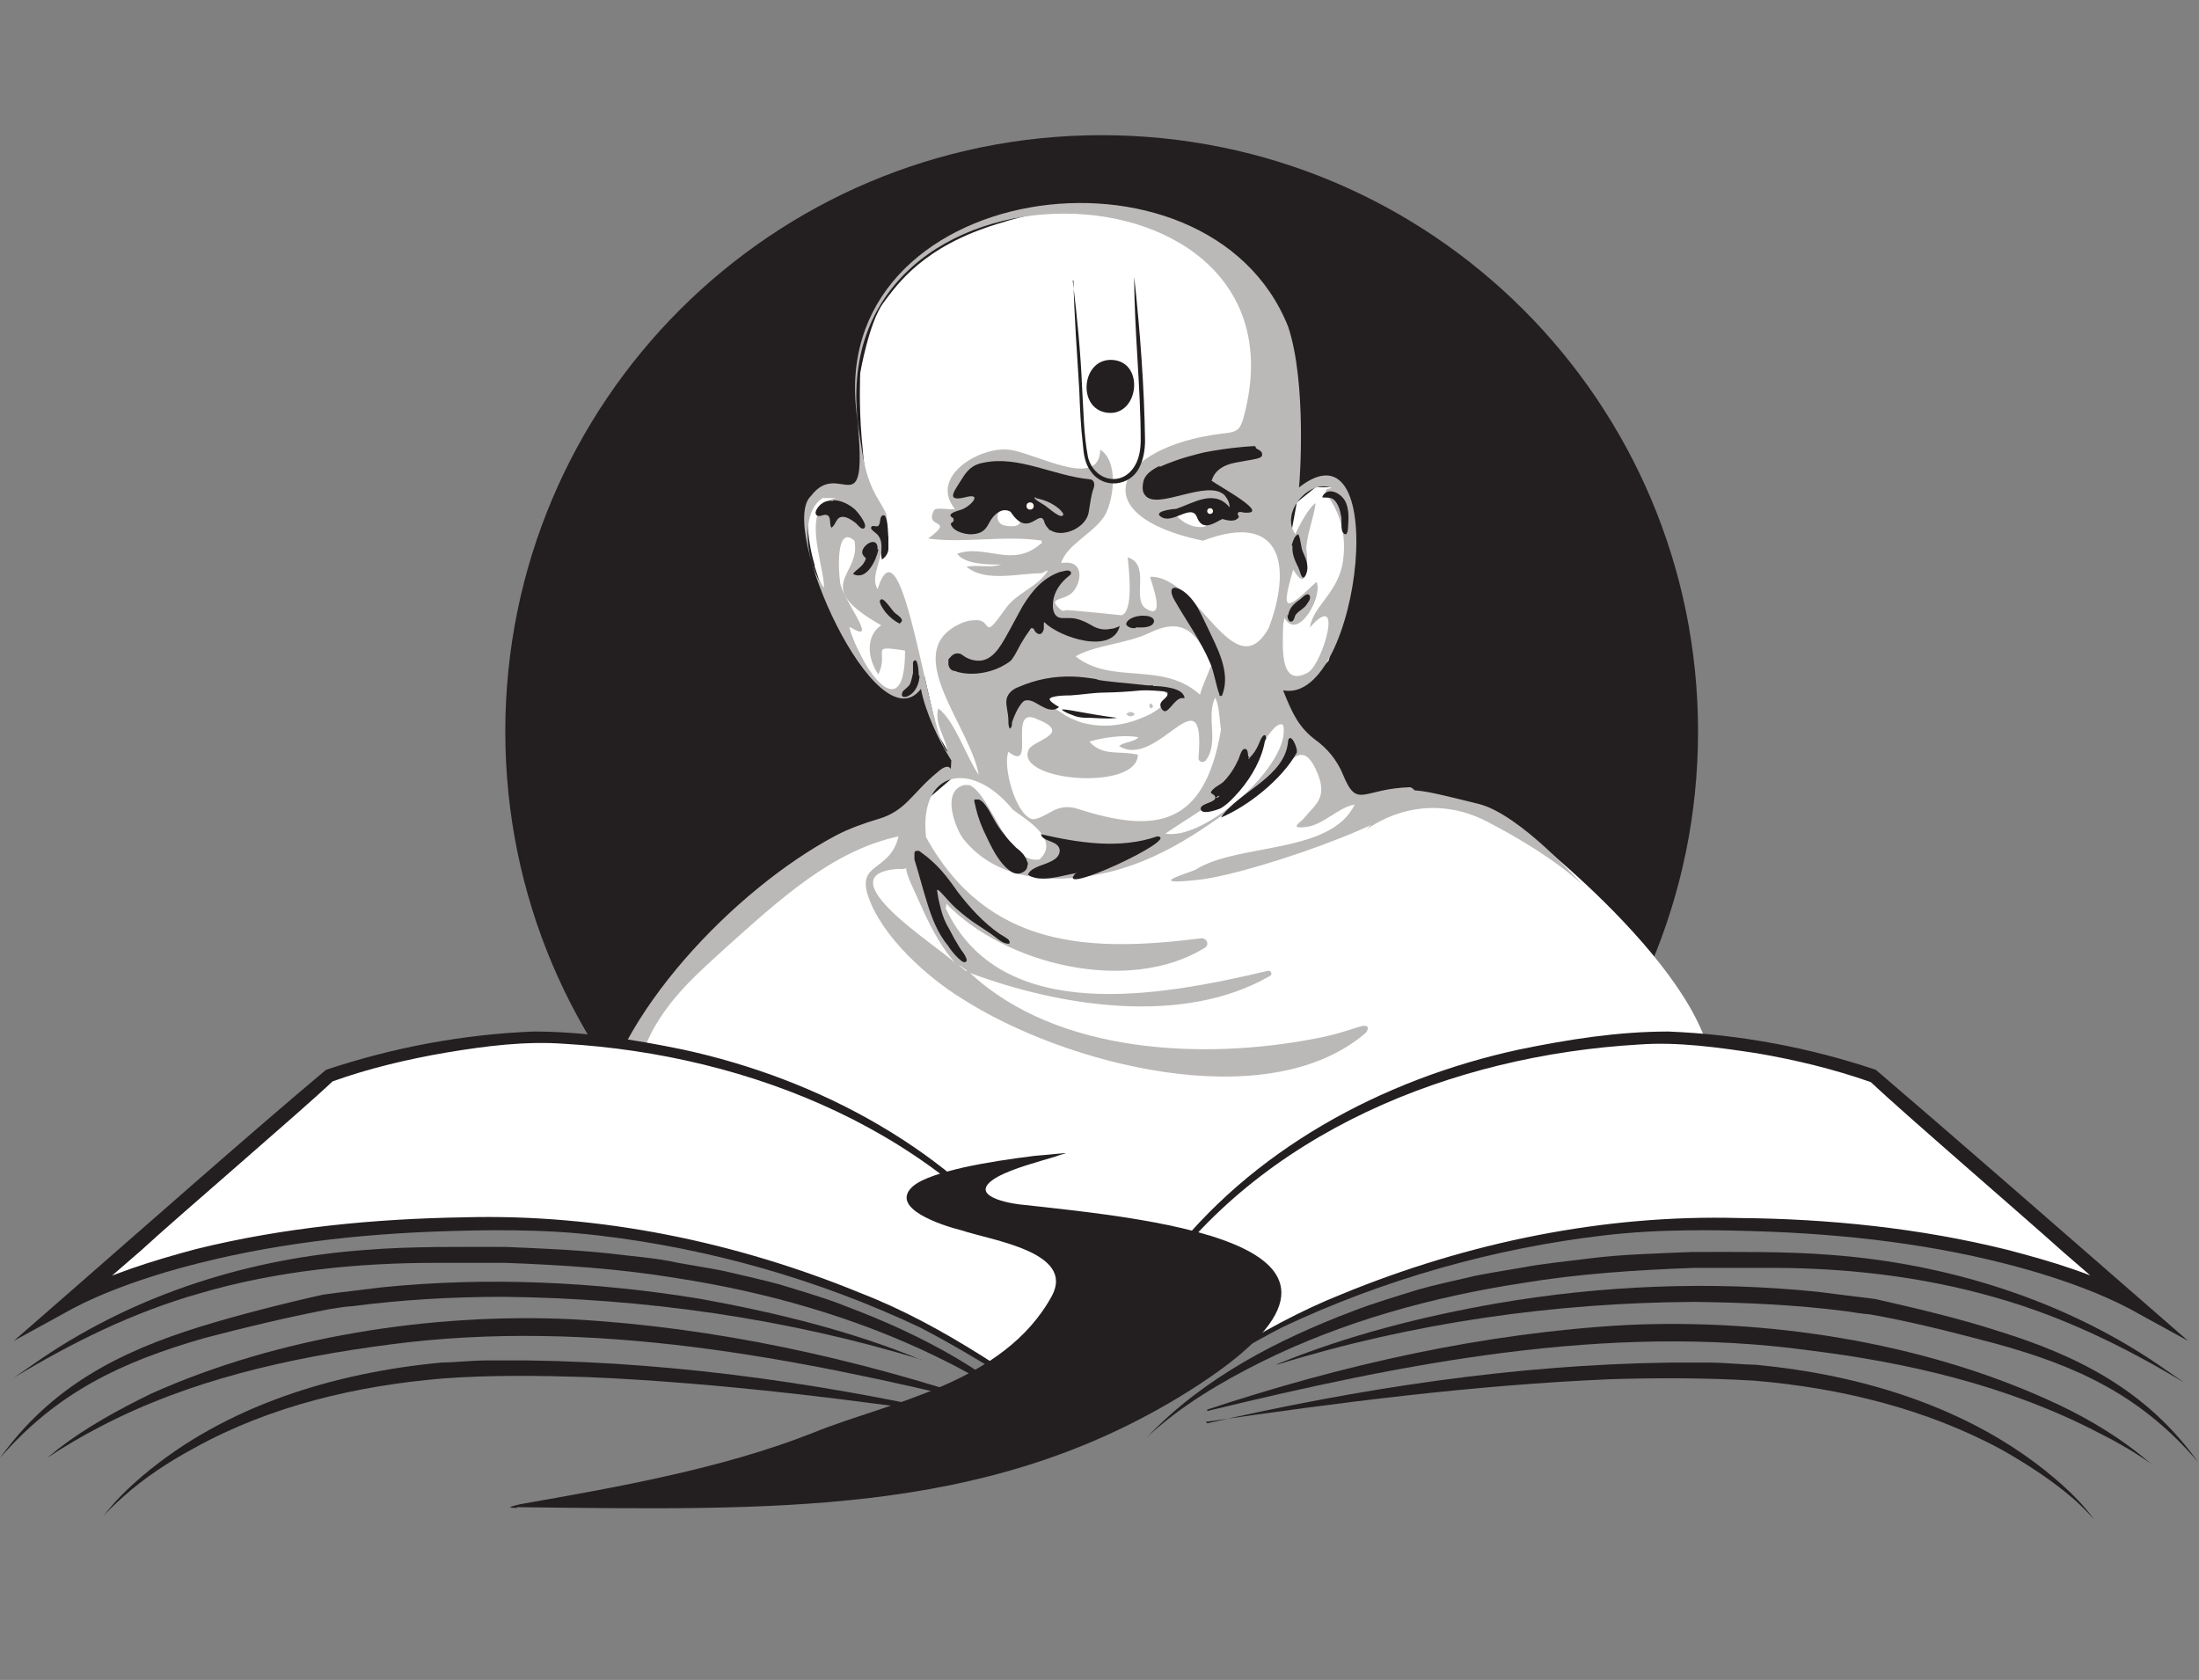 <?xml version="1.0" encoding="UTF-8"?>
<svg id="Layer_1" xmlns="http://www.w3.org/2000/svg" xmlns:xlink="http://www.w3.org/1999/xlink" version="1.1" viewBox="0 0 304.2 232.4">
  <rect x="0" y="0" width="304.2" height="232.4" fill="#808080" stroke="none"/>
  <!-- Generator: Adobe Illustrator 29.2.1, SVG Export Plug-In . SVG Version: 2.1.0 Build 116)  -->
  <defs>
    <style>
      .st0 {
        fill: #231f20;
      }

      .st1, .st2 {
        fill: #fff;
      }

      .st1, .st3 {
        display: none;
      }

      .st4 {
        fill: #c3c1be;
      }

      .st5 {
        fill: #fcf6ef;
      }

      .st6 {
        fill: #bbb9b7;
      }
    </style>
  </defs>
  <g id="Layer_2" class="st3">
    <path class="st1" d="M328.9-131v454H-34.3V-131h363.2,0ZM69.2,33.4c.3-.4-.7-5.5-.8-6.5-.2-1.8.7-4-1.1-5.2-.5.4-.9.8-1,1.5s-.4,4.9-.3,5.8c0,1.5,1.7,4.3,3.3,4.5h0ZM47.8,39.5c-.3-.2-.4-1.1-.7-1.1-.9.5-6.3,3.7-5.7,4.6l6.6,2.9.2-1.2c1.5-.3,1.7.3,2.4,1.2l11,1.3c-5.7.2-11.4.8-16.9-.9s-3.7-1.5-3.9-1.6c-.8-.5-1-2.4-2.4-1.4v2.3c3.6,1.3,7.3,2.7,10.3,5.1.3-.3-.3-2.6.8-2.1s.3,1,.4,1.1c2,2.5,9.1,6.2,12.3,7.6.9.4,2.4.5,3.4.9l-.8.6c1.7,2.1,2,6.3,1.3,8.9l.8.2-.2.8-1.1-.2,2.1,17.9c.9-.2.6-.7.7-1.2.7-5.2-.8-11-.9-16.2s.6-1.3.6-2c0-1.6-1.5-6.2.5-6.2v7.4l1.3.2-.9.7,1.3,19-1.7.5-.8-1.7-.4,1.5c1.2.3.9,3.4.8,4.6s-.3,1.3-.8.6v-2.9l-.6,2.1-1.5-4,.8-.6h-2.9c-.2-2.3,3.8.9,3.4-1.3-1.8,0-3.4-.5-5.3-.4s-1.2-.3-1,.8l1.7-.4c1.5,3.1,4.2,5.6,4.9,9.1s.3,3.1-.6,3.3l.3.6c-1-.2-4,1.2-3.8,2.3.4,1.7,2.1-.6,2.6-.8s2.8-1.2,2.9-1.1v2.5c.4.3,2.1-.7,1.7.8-2-.4-4.3.5-6.3,1.1-2.9.9-6.7,2.9-9.2,3.5s-1.1,0-1.8-.3l.4,2.9c-1.1.2-2.1-.2-2.5-1.3l1.7.8c.4-.3,0-3.7.2-4.6.5-1.8,2.5-2.3,1.5-4.2l1.3-.4c-5.5-.7-3.9,3.3-3.9,6.6s.6,1.5-.5,1.4c-.5-.9-.7-2-.2-2.9l-1.3-.2c1.5-.3-.2-2.5,1.3-4-3.8-.9-7.5-.8-11.2-.2s-1.2-.9-1.6.6l-1.2-.5-.4.9h-.4c-.8-2-1.4.5-.2,1.7-1.2,0-1.3-1-1.3-1.8-.5-1.2-1,.6-1.3.7-.6.4-1.4.4-1.9,1.1l-.4-.8c-.8.4-.2,1.5-.4,1.7-.9,1.2-3.2.3-1.8-2.3s2.4-2.1,1-1.9-2.9.6-4.4.6l1.3.6c-1.8,2.1-5.1-.4-7.6.8.5,1.1,2.5-.3,3.4,0l-.8.6,1.9,3.2,1.1-.3.2-1,2.7,1.3-1.9,2.9h-.6l1.1-1.3-.6-.8-1.5,2.1-.4-.8c-.9.9-2.2,0-2.9,0-1.1.2-.7,1.9-1.9,1.6l.2-1.7-3.2,1.7.8-1.5c-1.5-.4-1,2-3.4,1.3,1.1,1.6,3.5,1.1,5.2,1s.9-.6,1.3-.6c3.3,0,7,.5,10.3.2-.9,2.4.6,3.7,0,5.9.7.7,8.9-3.8,10.1-4.6-.6,2-2,3.6-1.7,5.9.9-.2.5-1.7,1.5-2s3.3.3,4.5,0,.4-.6,2.1-1,2.9-1.2,3.8-1.1.5,1.2,1.1,1.5,1.7-.9,1.8.5l1.2-.3c.3,1.4-1.3.7-2.1,1.5s-.3,1.2-.7,1.5c-1.7,1.3-6.1,2.8-8.2,3.8s-.9.7-1.4,1.2l-.6-.8-1.1,1.7.2-2.1h-1.2l-.3,2.1c.7.2,1.9,1.2,2.5,1.2s9.7-4.8,11.6-5.6,5-2.1,7.6-2.3l-.4-.8c1.7.8,2.6-.8,4.2,0l-2.9-4.4c-1-.7.6,1.7-.6,1.1s-1.6-1.8-1.4-2.6.8-2,1.2-2c.9,3.1,3.1,5.7,5.2,8,2.1,2.3,2.7,1.4,2.1,3l2.6,1.2,1,10.1c.6,0,.8-1.9.8-2.4,0-2.9-2.1-8.8.9-9.8l.8,12.2.4-1.7c1.4.6,0,2.1,0,2.7v2.7l1.3-.8-.8,4.6.8-.8-.4,4.2.8-.8c-.7,1.8,1,6.6.4,7.7-1.1,2-.3,1.9-.4,4.3s-.7,1.4-.7,1.7,1.1,2.1,1.1,2.7l-1.7-.7c.7-2.1-.4-3.3-.6-4.7s.9-2.5-.6-2.2v2.9c-2.2-.5-3.4,1.4-5.5.4.4,1.7-1,1.1-2.1,1.9-4,2.8-3.2,7.1,1.7,7.8-.2,1.8-4-.7-4.5-1.4-.8-1,0-5.2-3.1-3.7l.8.6c-2.5,1-3.1,3.3.4,2.3l-.8,1.7,1.7-.8.8,2.5c-1.7,0-2.6,2.6-4.4,3.4-.7-.6.6-1,.5-1.7s-1.5-.9-1.1-2.1l-.4.8c-.4-.4-2.3,1.4-2.5.2s1.8-1.5,2.5-1.5l-.6-.8-4.6,2.9.2-2.5h-1.7c.7-2.4,3.7-1.3,3.4-4.6,0-.1-2.7,1.2-2.8,1.4-.6.6-.2,1.8-2,2-.9,1,1.7.7,0,2.1s-4.5.2-3.9,3.8l2.3-1.3c1,1.5-.7,1.9-.9,2.2s.5,2.8-1.4,1l.8-.8c-.6-.7-2,1-2.1,1.7,1.2,4.3.6,6.6,4.2,9.6s2.9,2.3,3.8,2.1l-.8-1c1.5-.5,1.6.6,2,.8,2.3,1,5.3,1.9,7.8,2.6s3.1,0,3.6,1.2l-1.3.2c1.7.8,4.5,1.3,6.5,1.4,12.1.8,27.1-1.4,36.3-9.8,2.8-2.6,2.8-5.3,7.3-5.7,5.4-.5,11.5,1,16.8,1.3,7.4.4,14.9,0,22.3.8,39.4-.5,78.5,2.8,117.7,4.6,3.4.2,10,.7,13,0s4.2-3.2,4-5.6c-.1-2.1-3.3-3.1-2.9-5,2.7-7.4,5.9-14.7,6.3-22.7.4-6.7-.6-13.7-1.9-19.6-2.3-11-11-20.8-19.9-27.2-17.2-12.5-44.3-12.1-62.1-.8-.8.5-1.4,2.1-2.6,2.2s-3.3-1.6-3.5-1.7c-1.4-1-2.1-2.4-3.8-3.3s-6.2-2.5-7.3-2.3-1.6,1.6-1.5,1.7c1.2,1.2,5.9,2.1,7.9,3.3,3.1,2,2.1,2.1,1.3,4.8s.5,1.3-1.5,2.8c1.6,0,3.4-3.4,4.2-.4h-1.1c-2.8,2-5.7,4.9-8.6,6.4l-.4.6.8.4c-1.3.2-2.5,1.3-3.6,2.1-5.9,4.9-14.1,10.2-20.9,14.5-2.3,1.5-10.4,6.8-12.4,7.4s-.7.1-.6-.2l11.8-8-.6-.2c-7.6,5.2-15.7,9.5-24,13.4-13.8,6.6-28.6,11.1-42.3,17.7-.3.1-.2.9-.5.9l-1.7-.9c0-2.4,1.8-.6,3.6-1s3.7-2.3,3.4-2.8c-1.4-.9-3.1-.6-4.3-.9s-1.3-1.4-2.2-1.5c-1.4-.1-3.4.4-4.6.5s-1.5-.4-1.9-.2.6,1.2-.4,1.3l-.2-.7-.4.2-.2-1.1c-.7-.2-.3.7-.4.8s-1.3-1.1-2.1-.4l.4-1.3c-1.1-.6-1.3.8-1.5.9-.7,0-1.8-.5-2.6-.5l-3-34.2c.2-.9,3.7,1.9,3.4-.2-1-.3-1.6.3-1.9-.8l-1.1.4.4-1.3-1.3-.6,3.8-2.5-1.3-.6c1.2-.2,2.2-1.3,2.1-2.5,1.3.2,2.3,1.8,3,2.2s1.2,0,1.7.3.3.8.5.8c.8,0,1-1,1.8-1.2,2.6-.7,6.6,0,8.9-2.4l-1.3-.8.7-1.1c1,.3,1.7-.3,2,.8l1.1-.4-.8,1.7c2.6-.3,10.5,3.1,12.3,2.1s.6-1,.9-1.3c1.3-1,6.4,0,8.4-.8,2.5-.7,7.6,1.1,9.6.4s.7-.7.9-1.2l-.5-.8c-2.9-.3-5.9,0-8.8,0h-5.4c-.3,0-.8-1.6-2.4-.9l2.1-1.2-2.1-1.7c1.5.3,3.8-1.1,3.6-2.7s-.9-.7-.7-1.5l9.7.8c0-.6,0-1.1-.2-1.7-.6-1.2-2.5-1.3-2.3-2.5,1.9-.6,9.9-3,10.9-4s.5-.8.4-1.5c-.6-.6-11.9,4-13.5,4.7s-.3.7-.6.8c-2.3.5-6.4-.3-9,.4l1.7,1.3-4.6-.4.4,1.3h-1.7l.4.8c-1.4,0-8.7-1.1-9.2-.7s0,.5,0,.7h-.4c.3-1-2-1.2-1.7,0h-.8l-.2-.8-.2.8h-.8l-.2-.8c-.3,1.4-1.3.6-2.4.9s-1.6,1.5-2.6,1.6l1.1-1.2-2.9.4.8.8c-1.1.3-1.6,2.4-2.4,3.7s-1.1.9-1.5,1.4,0,.7,0,.8c-.9,1-3.9-1.1-5.4-.8l1.3,1.3c-2.2-.6-1.3,0-2,.4-1.4,1-2.7,1.8-3.9,3-.7-.8,2.4-2.6,2.7-2.9s.4-.3.3-.9h-1.3c1.1-1.4-1.9-2.9-3.2-3.4s.3,1.6-.8.8-.5-1.8-.7-2.1-1.3.3-1.2-.5c1.8-.2,3.2.9,4.6,1.7l.3-1.3c1.4.4,3.2-.6,4.2-.7s4.6,1.1,4.7-.8-1.4-1.2.3-2.7c5.2-4.6,11.4-10.5,19.3-9.7s1,.7,1.3.7c1.6,0,3.8-.3,5.6,0l-2.9.8.4.8-8.8,2.5c3.4-.9,7.5,3,10.4,1.8s.5-.9.7-.9c2.8.2,5.6.7,8.5.7s1.2.4,1-.8c-1.1.3-1,.8-1.5-.4l-1,.3-.2-.7-1.1.4c.3-.6,0-1.3.4-1.9s1.6-.7,1.7-1.5c-1.2-.3-2.8-.3-3.4-1.7l.8-.2c-1-1.4-2.5-2-4.2-1.9l1.7-2.1c-1.5-.6-1.9,1.6-2.4,1.7-1.1.3-3.9,0-5.4,0s-4,.5-6.3,0c-.3-3-3.7-.5-5.3.6s-2.1,2.1-3.1,3-3.5,1.2-1.1,2c-1.2,1.2-1.9,2.6-3.8,1.5v1.3l-1.3-.4.4,1.1c-.3.7-1.1.2-1.2.3-.3.5,0,1.4-1.5,2s0-1.1-.8-1.2l-3.1,2.2.4.8-2.9-.4c-.2-.7.7-.2.9-.7s0-1.6,0-2.4c.7-3.1,1.5-6.1,3.6-8.6l-1.1-2.1,1.3-.2-2.1-1.1-1.1,5-2.7,5.9c-.5-9.4-.9-19,0-28.4l-1.7-2.1v-7.3c1.1,0,2.1-.5,3.1-.9,2.2-1,4.1-2.6,6-3.7s3-1,3.4-1.3-.2-.5,0-.7c.9-1.5,1.3-2.7,3-3.2-1-1.2.2-2,1.3-2.5,2.3-1.1,5.2-.5,6.7-2.4l-9.2,1.3.8-.6c-.4-.6-.3-.8-1-1.1-1.5-.7-15.7-3-16.2-2.4,0,2.8,2,1.4,3,1.5s1.7.7,2.2.7,0-.8.8-.9c1.6-.2,7.4.9,8.7,2s0,1,0,1c.4.2,1.4-.4,1.2.4-8.6,1.7-17.3,2.4-26.1,2.1l2.7-3,1.1-3.8c-2.2.2-4.7.2-6.9.5-5,.6-7.6,2.3-12.3-1l-.4-.8v.2h0ZM90.2,85.1c-1.4-.7-8.1,3.1-7.1,4.2l3.2-2.4s3.9-1.8,3.9-1.8ZM50.2,89.3c0-.2-3.6-2.3-3.7-2.2l1.3,1.7-1.3-.4c0,1-.2,1.7-1.3,1.7l5,1.7-.8,1.9c-3.1-.3-1.5-.2-2.2.9s-1.3.6-1.6,1.2l1.3,1.5h-2.1l.4-.8-3.8.4,1.3-1.3-2.7,1.3c-1.4-.9,0-1.2,0-2.1-.7.8-2.1.4-2.2.5-.2,0-.2,1-.7,1.1s-3.4,0-4.7.3-2.3-.7-2.7.6c3.2.3,5.6,1.1,8.8,0-.8,1.3-3.5.3-4.2,2.1,4.8-1.8,8.7-.5,13.4-.4l-.8.8,1.7.4-.2-.8h.6l1.5,2.1c2.2-1.2,4.1-1.6,6.5-.7s-.9.7-.4,1.1l3.8.8-.4-1.3c2.4,1.2,3.7-1.8,5.8-2.8-1.3-4.5-4.4-6.6-8.8-7.7l1.3-.8h-2.1l.4,1-.8.2c0-1.5-1.8-1.4-2.9-1.7l.4,1.1-.8.4,1.3,1.3c-.5.6-3.4-2-3.7-2.4s.3-.6.2-.7h0ZM33.8,91.8c-1.6,0-4,.5-4.2,2.5.3.3,4.1-1.6,4.2-2.5ZM13.7,97.7c-1.8,0-4.9-1.3-5.5,1.3h4.8l.7-1.3ZM18.2,98.3c-.6-.2-4-.7-4.1-.6v1.3c2-.8,3.5.4,5.5.4.3-1.6-.8-.3-1.2-.5s0-.6-.1-.6h0ZM88.5,115.3c-1.2,0-1,1.9-2.9.8v1.3l4.2.8v-1.7h-1.2v-1.2h0ZM97.3,123.3c4.2.7,5.1-4.9,5-8l-1.7,5-2.8.2-.5,2.9h0Z"/>
  </g>
  <g>
    <path class="st0" d="M234.9,101.2c0,45.6-36.9,82.5-82.5,82.5s-82.5-36.9-82.5-82.5S106.8,18.7,152.4,18.7s82.5,36.9,82.5,82.5"/>
    <path class="st2" d="M82.7,155.7s5.4-13.1,8.3-16.4c2.8-3.2,21.3-19.1,21.3-19.1l12.7-6.8,7.7-6.6-.3-2.7-.9.5-1.8-3.1-1.8-7.9-3.5,2.5-1.6-.4-2.2-1.9-3.6-7.2-2.4-3.5-1.3-2.9-.6-1.8v-.2c-.2-.6-1.1-4-.9-6.2s2.7-4.2,2.7-4.2l3.7.8,1.7-1.1-.3-2.9s0,.6-.4-4-.2-9-.2-9c0,0,1.2-7,3.2-9.7s5.6-7.8,15.7-10.9c10.1-3.2,14.2-2,20.1-.7,5.7,1.3,12.4,6.1,15.5,11s3.6,12.2,3.6,12.2l.6,13.4.6,8.6,1.1-6,2.6-2.1h2.6l1.3,2.2,1,7.3-1,6.2-2.1,8.3-3.4,3.5h-4.2l1.7,5.5,5.4,5.5,2.7,4.9,4.3.5h2.5c0,0,9.2-2.7,15.7,2,7.6,5.3,33.1,27.2,27.6,39.2-5.4,12-30.2,23.6-73.8,30-47.6,7-79.4-26.9-79.4-26.9h-.2Z"/>
    <g>
      <g>
        <path class="st6" d="M130.8,125.6c7.6,16.4,29.8,12.2,44.6,8.7.4-.1.7.5.3.7-12.1,7-29.2,4.2-41.5-.4s0,0,0,0c12.1,11.3,32.6,12,47.6,9.1,2.9-.5,5-1.3,6.4-1.7s1.1.6.6,1c-13.6,11.5-41.5,4.3-55.8-4.9-4.7-2.9-11-8.5-12.9-14.1-1.6-4.8,3-3.3,4.2-8.3s0,0,0,0c-9.2,2-16.4,8.7-23.9,15.4-3.6,3.3-7,6.2-9.7,10.7-2,3.3-4.6,11.8-8,13.4s0,0,0,0c2.2-14.6,18.8-32.1,32.9-39.6,1.9-1,3.9-1.7,5.9-2.3,3.8-1.1,4.7-3.6,8.1-6.4,2.4-2.2,1.8,1,2-1.7h0c-1.7-2.7-3.6-6.7-4.2-9.9h0c-6.1,8-19.9-22.5-15.2-26.7,4-5.3,7.9,4.8,6.4-10.7-4.9-33,48.5-40.6,59.6-12.7,2.6,7.8,1.6,21.5,1.5,22.2s-.8.7-.8.7c14-12.5,9.4,29.5-1.4,27.4h0c1.3,3.3,2.2,5.1,4.4,6.8,1.7,1.2,3.1,2.9,3.9,4.9,2,4.8,2.6,1.9,9.3,1.7h0c5.4,2.5-21.2,11.9-29.2,12.8-8.1.9-1.2-1-.5-1.4,5.9-3.7,18.7-2.1,22-9h0c-2.3.4-4.3,2.8-6.7,3.1s-.9-.6-.5-1c1.8-2.2,3.6-3,1.9-6.8-2.2-4.8-3.8-.5-7.3,2-6.8,5-12.9,9.9-21.2,12-6.9,1.7-15.4,1.6-20.3-4.5-1.1-1.4-3.2-6.7.1-7.5.3,0,.5,0,.7,0h0c3,1.3,5.2,11,9.7,10.3h0c3-2.8-2-5.6-3.7-6.9h0c-5.6-6.9-13-5.6-12,3.8h0c8.6,15.6,22.9,15.9,38.1,14,.8,0,1.1.9.5,1.3-10.5,6.5-27.6,2.4-35.8-6.1h0v.4h0ZM133.6,134.3h.2c-1.2-.9-1.7-1.2-.2,0ZM132,133.2h.1c-3-3.6-4.1-6.7-6-10.8s.8-1.9-1.9-2.2h0c-10.3.8,5.7,10.8,7.9,13h-.1ZM161.1,115.3c5.6,1.2,17.7-9.9,16.4-15h0c-1.4-1-4.4,5.7-5.6,7.1-3,3.3-7.2,5.5-10.8,8h0ZM117.5,86.8h0c1.6,5.7,7.7,14.2,7.7,3.2h0c-5.2-.8-2.1,0-3.7,3.3h0c-1.5-2.2-1.8-5.3.4-6.8h0c-9.9-5.6-2.7-6.8-3.7-11.7h0c-2.6-2.3-2.2,4.3-2,5.6,0,2.1,5.7,9,1.5,6.4h-.1ZM144.2,74.8c-5.3-.8-10.8.4-15.8-.3h0c3.9-2.9-.6-1.2.8-3.9.3-.5,2.3,0,2.9-.2h0c-3.6-4.4,3.3-8.6,7.4-8.2,3.7.4,12.6,5.7,12.7,0h0c2.5,1.6,1.9,6.5.8,8.8-1.3,2.6-5.5,4.3-6.2,6.9h0c3.4-.6,2.8,2.9,1.5,4.1s-3.6.6-1.5,2.4h0c.3.2.7,0,.7,0,.9,0,7.4.7,7.5.7h.2c1.6-.6,1-6.1.8-8h0c3.2,1,.6,5.6,2.4,7,3.1,2.1.8-3.7.7-4.3h0c6.5-.3,11.6,15.6,16.4,7.1h0c3.2-8.4,2-16.3-9.1-12.1h0c-16.7-3.5-12.3-12.9,2.5-14.8h0c2.1-.2,2.5-.4,3-1.8h0c10.9-37.7-58.9-39.1-53.1,1.2h0c.6,4.1.9,6.7,2.7,9.7s1,2.1,1,3c0,5.1-2.3,7.4-1.1,9.4h0c3.5-11.1,7.1,20.8,9.7,22.5-.3-2-1.9-4-1.3-6h0c2.3,1.7,3.9,6.8,5.6,9.2h0c-1.2-6.7-10.5-16.5-3.2-20.6.9-.5,1.7-.8,2.7-.8,2.5-.2.8,3.2,4.2-1.6,1.3-1.9,3.8-2.8,5.2-4.4s0-.5-.2-.5c-3.2,0-7.8,1.3-10.4-.9h0c1.6-.3,3.2.2,4.8-.3-1.8,0-5,0-6.1-1.5h0c4-1.4,7.6,2.1,11.6-1.4h.1v-.4ZM168.9,100.9c-.2-1.1-.2-3.3-.8-4.4h0c-1.3,2.7.6,6.2-1.3,8.7-.3.4-1.1.2-1-.4,1-12.2-5.7,1.8-11-1.6h0c.8-.6,2-.5,2.7-1.2h0c-1.8-.4-4.9,0-6.8.6h0c1.9,2.1,4.2,1.2,6.7,1.8h0c0,5.1-17.1,3.7-15.1-.7.6-1.3,6.2-2.2,1.2-4.2-4.3-2.1,0,7.6-4,4.5h0c-.8,1.9.9,8.5,3.2,9.3.6.2,1.8-.5,2.9-1.1s2.3-.7,3.5-.3c10.6,3.4,17.5,2.6,19.8-10.9h0ZM177.5,86.5c0,2.4-.7,8.9,3.5,6.5,2-1.3,5-11.6.2-6.2s0,0,0,0c.5-3.1,4-4.8,4.6-9.3s-1.1-7.4-2-8.7-.1-1.1.4-1.3,0,0,0,0h0c-3-1.3-7.2,3.4-5,6.4h0c.4-1,1.9-3.8,2.8-4.3s0,0,0,0c-.3,2.2-1.1,3.9-1.3,6.2h0c.3,2.3.2,6.4-1.8,3h0c-1.8,6.1-1,5.7,3.2,1.7h0c1,1.8-2.5,8.3-4.4,5h0c-.1.4-.2.8-.2,1.2,0,0,0-.2,0-.2ZM167.7,92.1h0c-2.2-4.8-4.1-6.8-8.8-4.5-2.9,1.4-7.6,1.7-10.1,3.2h0c5,4,12,.6,17.2,5.3h0c.4-1.4,1-2.6,1.5-3.9h.2ZM147,98.7c.3.3,1.7,1,2.8,1.3,4.2,1.1,7.6-.4,9.1-1.1,0,0,2.5-1.2,2.6-2.5v-.4c-.5-.3-.5-.6-1.6-.8-2-.4-3.8.5-7.2.6h-3.6c-1.7,0-3.2.2-4.1.2s0,0,0,0l-.7,1M114,68.8c-3.5,1.8-2.5,9.5,0,12.5s0,0,0,0c0-3.2-3.5-11.5,1.7-12.4h-.4c0,0-1.5,0-1.5,0h.1ZM165.1,72.8c4.5.9,0-3.7-2.5-1.6h0c.7.7,1.2,1.2,2.5,1.6s0,0,0,0ZM139,72.7c2.5.5,2.9-.8.6-2.6h0c-2.2.3-1.9,2.4-.6,2.6ZM130.7,125.3h0Z"/>
        <path class="st6" d="M189,114.8s7.4-6,16.8-1.1,13.1,8.7,13.1,8.7c0,0-8.6-9.8-14.4-11.2s-8.1-2.1-10.4-1.8"/>
      </g>
      <path class="st0" d="M154,49.8c4.4.4,3.5,7.8-.8,7.3s-3.6-7.7.8-7.3Z"/>
      <path class="st4" d="M157,98.8c-.4.4-.8.4-1.2,0,.4-.4.8-.4,1.2,0Z"/>
      <path class="st4" d="M159.2,97.3c.4.3.4.6,0,.7-.3-.3-.3-.5,0-.7Z"/>
    </g>
    <g>
      <path class="st0" d="M131.9,71.7c-1.2-.6.5-1,1.1-1.2,1.2-.4,3.1-2.4.5-1.7-2.9.7-1.3-1.1-.4-2.6s1.8-2,3-2.2c4.8-1,9.6,1.8,14.6,2.3.6,0,.8.6.6,1.2-.4,1.1-.5,2.3-.7,3.4-.5,2.7-5.4,4.2-6.2,1.1-.7-1.5-2.2,2.5-4.6-1.2-1.2-.7-2.4.4-3,1.6s-1.3,1.4-2.2,1.5-2.2-.3-2.7-.8c-.9-1,.2-.7,0-1.2v-.2h0ZM143.3,68.8c-.8,0,1.1,1,1.2,1.1.5.3,2.5,2.2,2.6,1.2-.7-1.2-2.6-2-3.9-2.2h.1,0Z"/>
      <path class="st0" d="M160.4,64.6c2.9-1.3,5.4-1.8,6.1-2,1.5-.3,3.4-.6,5.7-.8s1.1,0,1.7.3.7.5.7.8c0,.6-1.1.6-3.7,1.1-3.1.6-3.2,2.5-3.3,2.5,1.1.8,8.5,4.8,4.4,4.4-.7-.2-1,0-.6.6-.5.8-1.6.5-2.3.3-1.1.5-2.7,1.8-3.5-.2-.7-2-3.2.8-4.8,0s1.3-1.2,1.9-1.2c2.4-.8,5.3-2.8,7.4-.2,0-.8-.4-1.3-.7-1.7-2.4-2.3-9.4,2.2-11,0-.6-.7-.2-1.9-.2-2,.3-1,1.3-1.6,2.3-2.1h-.1,0Z"/>
      <path class="st0" d="M144.4,85.9v1c0,.2-.1.5-.3.7-.3.3-.8,0-1-.4,0,0-.1-.3-.3-.3s-.2,0-.3.2c-.5.7-.9,1.3-1.3,2-.4.7-.7,1.4-1.2,2.1-.2.3-.6.5-.9.7-.8.5-1.8.9-2.8,1.1-1.4.3-3,.3-4.3-.2-.4,0-.7-.4-.8-.8v-.7s0-.2.2-.3c.2-.3.7-.7,1.2-.6.3,0,.5.2.8.4.6.4,1.3.6,2,.6,1.9,0,3-2,3.8-3.4s1.5-2.8,2.3-4.2c1.3-2.1,2.8-3.9,5.2-4.7.3,0,1.1-.4,1.4,0,.3.3-.3.6-.5.8-.8.7-1.5,1.6-1.8,2.7s-.3,3,1.3,2.9c.3,0,.6,0,.9,0,1.1,0,2.1.5,3,1,.8.5,1.7.7,2.6.5.4,0,.9-.2,1.3-.4-1,4-8.3,1.6-10.4-.5h-.2.1ZM142.6,86.6h0Z"/>
      <path class="st0" d="M148.8,120.8c-1.9.3-4.9,1.4-6.6.2.6-1.6,4.4-1.3,4.4-3.4-.2-1.4-2.4-1.1-2.6-2.2,5.2,1.2,10.9,2.1,16.1.3,3.5.2-14.9,8.7-11.2,5h-.3.2Z"/>
      <path class="st0" d="M126.9,117.7c.2,0,.3,0,.5.2,1,.7,2,1.6,2.8,2.5s1.6,2,2.3,3c1.7,2.2,3.5,4.2,5.8,5.8.3.2,1.1.6,1.3.9.2.5,0,.5-.5.4-.7-.2-1.4-.9-2-1.3-.6-.4-1.2-.8-1.8-1.2-1.1-.7-2.1-1.5-3-2.3s-1.5-1.6-2.2-2.3-.4,0-.4.2c.1.8.3,1.5.5,2.3s.6,1.8,1.1,2.6c.4.8.9,1.7,1.4,2.5s.6.8.8,1.2.4.8,0,.9c-.5.2-2.1-1.8-2.3-2.2-1.5-1.8-2.3-3.9-3-6.2-.6-1.9-1.1-3.9-1.7-5.8,0-.2,0-.4,0-.7s0-.5.4-.5h.3-.2Z"/>
      <path class="st0" d="M151.6,94c2.9.6,12.5.9,6.4,1.5-2.1.2-3.9.3-5,.3-1.6,0-3.3.3-4.9.4-1.8,0-2.8.2-2.9.5,0,.3.6.7,1.3,1.1-.6.6-1.5.4-2.2,0-.7-.3-1.6-1.1-2.4-.9-.3,0-.6.4-.8.7-.5.7-.8,1.5-1.1,2.3,0,.3,0,.7-.3.9-.2-.3-.2-.7-.2-1,0-.6-.1-1.2-.2-1.8-.1-.6-.2-1.3.2-1.9.3-.5.9-.9,1.5-1.1,2.3-1,4.8-1.5,7.5-1.4.7,0,2.4.2,3.5.4h-.4Z"/>
      <path class="st0" d="M175,102.4c-.4,2.5-1.8,5-3.5,7-.8.9-1.6,1.8-2.6,2.4-.4.2-2.9,1.1-2.8,0,.1-.7,2.3-.8,2-1.6-.2-.5-1-.3-.3-1,.4-.4.9-.6,1.4-1,.9-.9,1.6-2,2.1-3.1.2-.4.4-1.5.9-1.5s.4.8.5,1.1v.3s.1,0,.2-.2c.5-.5.9-1.1,1.2-1.8.1-.2.6-1.7,1-1.2v.6h-.1,0ZM168.5,110c-.1,0-.2.2-.3.3.2.2.3,0,.5-.2h-.1c0,0-.1,0-.1,0h0Z"/>
      <path class="st0" d="M168.7,96.1c-.5-1.3-.7-3-1.3-4.4-1.3-3.1-3.3-5.8-5-8.8-.6-1.1-.5-2.1,1-1.3.9.5,1.8,1.6,2.3,2.5s.9,1.8,1.3,2.6c1.3,2.8,3.3,6.2,2.1,9.4-.1.3-.3.2-.5,0h.1,0Z"/>
      <path class="st0" d="M142.1,119.9c0,.3-.3.6-.5.7-1.2.8-2.3-.4-3-1.2-.9-1.1-1.6-2.5-2.2-3.8-.6-1.2-1.1-2.5-1.4-3.8s-.2-.8-.2-1.2h.6c.5.2.7.5,1,.9s.6.9.8,1.3c.5.9,1,1.8,1.7,2.6.5.7,1.1,1.3,1.7,1.9.3.2.5.4.8.7s.4.6.6.9c0,.2.2.4.2.6h0c0,0-.1.4-.1.4h0Z"/>
      <path class="st0" d="M179.4,104.1c-2.1,3.8-6.9,7.5-10.5,9,2.4-3.6,9-5.6,9.3-10.7.4-1.1,1.3,1.1,1.2,1.6h0Z"/>
      <path class="st0" d="M115.3,69.2c1.1,0,2.2.6,3,1.3.3.3,1.9,2.2,1.2,2.6-.4.2-.9-.6-1.2-.8-.4-.3-1.1-.8-1.7-.8-1,0-.9,1.1-1.6,1.5-.3-.5,0-1.4-.5-1.7-.5-.3-1,.3-1.5,0-.5-.4.2-1.2.5-1.5.5-.4,1-.6,1.7-.5h0Z"/>
      <path class="st0" d="M186.5,72.5c0,.3,0,2-.7,1.2-.4-.5-.1-1.9-.3-2.4-.1-.7-.4-1.6-.9-2.1s-1.1-.3-1.7-.4c.5-1.3,2-.9,2.8,0,.9.9.9,2.6.8,3.8h0Z"/>
      <path class="st0" d="M159.5,94.9s3.5,0,4.2,1.2c.4.7,0,.4-.4.5-1.1.4-1.8,2.4-2.5,1.6-1-1.3,1-1.5.7-2.4-.3-.5-11.5-.2-2-1h0Z"/>
      <path class="st0" d="M122.9,75.9h0c0,.6-.4,1.2-.9,1.5-.3-1.1.3-2.2-.5-3.3-.2-.3-.9-.7-1-1,0-.6.6-.2.9-.3.5-.2.2-1.3.7-1.5.8-.3.7,2.6.8,3v1.5h0Z"/>
      <path class="st0" d="M121.5,76.1c-.3,1.4-1.6,4.3-3.5,3.3.4-.6,1.2-.9,1.6-1.7.4-.7,0-.4-.3-1.1-.3-1.1,2.2-2.7,2.1-.6h.1Z"/>
      <path class="st0" d="M178.7,75.4c.2-.6.3-1.2.9-1.5.4.8.3,1.8.7,2.6.4.9.8,1.9.4,2.9-.6,1.3-.8-.3-1.1-.9-.5-1-.9-1.9-.8-3h-.1,0Z"/>
      <path class="st0" d="M127.2,93.4c0,1.1-.5,2.4-1.6,2.9-.4.2-1,.2-.8-.4,0-.4.9-.8,1.1-1.3s.3-1,.4-1.5c0-.4,0-1.2,0-1.5.7-1.1.8,1.6.8,1.9h0Z"/>
      <path class="st0" d="M178.2,85.1c.2-1.2,1-1.7,1.8-2.3.2-.2.8-.8,1.1-.5s0,.9-.2,1.1c-.4.8-1.2,1-1.7,1.7-.1.2-.2.9-.6.9s-.5-.6-.5-.9h.1,0Z"/>
      <path class="st0" d="M157.1,86.9c-.4,0-.7,0-1-.2s-.5-.4,0-.9c.6-.5,1.6-.7,2.4-.6.6,0,1.5.4,1,1.1-.3.4-1.1.5-1.5.5h-.9Z"/>
      <path class="st0" d="M124.5,86.3c-.8-.4-1.4-.9-2-1.6-.2-.3-1.3-1.7-.5-1.8.4,0,1.4,1.5,1.7,1.8.4.4,1.6,1,.8,1.5h0Z"/>
      <path class="st0" d="M150.6,99.3c-.6,0-1.4,0-2.3-.4-.6-.2-1-.4-1.4-.7,0-.3,3.5.6,7.6,1.1,0,0-.5.2-3.7,0h-.2Z"/>
      <path class="st0" d="M148.7,93.6c-.2,0-.4,0-.5,0h.5Z"/>
      <path class="st0" d="M175,102.4v-.6c.2.2.2.4,0,.6Z"/>
      <path class="st0" d="M158.9,69.2h.4-.4Z"/>
      <path class="st0" d="M145.1,73c.1,0,.2,0,.3,0v.3s-.2,0-.3,0h0Z"/>
      <path class="st0" d="M143.4,97.6h.3-.3Z"/>
      <path class="st0" d="M172.8,104.8s-.1,0-.2.2v-.3h.2Z"/>
      <path class="st0" d="M132.2,71.7h.2s-.1,0-.2.2v-.2Z"/>
      <path class="st0" d="M144.4,85.9h0c0,0,0,0,0,0Z"/>
      <path class="st0" d="M146,72.8h-.2.2Z"/>
      <path class="st0" d="M168.5,110h.1c-.2.2-.3.4-.5.3.1,0,.2-.2.3-.3h.1,0Z"/>
    </g>
    <circle class="st5" cx="142.5" cy="70" r=".5"/>
    <circle class="st5" cx="167.4" cy="70.7" r=".4"/>
  </g>
  <g>
    <path class="st2" d="M151.1,198.1s-.6-13.1-6.2-21.1c-3.8-5.4-22.8-31.2-69.4-33.6-16.2.3-29.8,5.4-29.8,5.4l-35.9,31.2s19.4-11.4,60.3-10.8c25,0,48.9,9.7,56.9,13.6,8,4,24.2,15.1,24.2,15.1v.2Z"/>
    <path class="st0" d="M151.1,198.1c-.6-6.8-2.1-13.7-5.6-19.7-15-21.8-41.7-32.5-67.4-34-5.4-.4-10.9.3-16.3,1.2-5.3.9-10.8,2.2-15.8,4-4.2,4-21.4,18.7-26.5,23.4l-9,7.8-1.1-1.6c5.6-2.9,11.7-4.8,17.7-6.4,12.1-3,24.7-4.2,37.2-4.4,18.7-.5,37.5,3.4,54.8,10.5,11.6,4.5,21.9,12,32.1,19.1h-.1ZM151.1,198.1c-7.9-5-15.6-10.2-23.9-14.5-14-6.6-29.1-10.9-44.5-12.7-7.7-.9-15.4-.8-23.2-.5-12.3.5-24.7,2.1-36.6,5.6-4.3,1.3-8.8,2.9-12.8,5l-8.2,4.5,7-6.1c10.1-8.8,25.8-22.7,36.2-31.4,9.3-3.1,18.9-4.9,28.7-5.3,7,0,13.9,1.1,20.7,2.5,18.9,4.1,37.1,13.9,48.9,29.5,5.2,6.6,7.1,15.1,7.6,23.4h.1Z"/>
  </g>
  <g>
    <path class="st2" d="M153.6,198.1s.6-13.1,6.2-21.1c3.8-5.4,22.8-31.2,69.4-33.6,16.2.3,29.8,5.4,29.8,5.4l35.9,31.2s-19.4-11.4-60.3-10.8c-25,0-48.9,9.7-56.9,13.6-8,4-24.2,15.1-24.2,15.1h0v.2Z"/>
    <path class="st0" d="M153.6,198.1c.5-8.3,2.3-16.8,7.6-23.4,11.8-15.6,30-25.4,48.9-29.5,6.8-1.4,13.7-2.5,20.7-2.5,9.8.4,19.5,2.2,28.7,5.3,10.3,8.8,26.1,22.6,36.2,31.4l7,6.1-8.2-4.5c-4-2.1-8.5-3.7-12.8-5-11.8-3.5-24.3-5.1-36.6-5.6-7.8-.3-15.5-.4-23.2.5-15.3,1.8-30.5,6.1-44.5,12.7-8.3,4.3-16,9.5-23.9,14.5h.1,0ZM153.6,198.1c10.3-7.1,20.5-14.5,32.1-19.1,17.3-7.1,36.1-11,54.8-10.5,12.5.1,25.1,1.4,37.2,4.4,6.1,1.6,12.2,3.4,17.7,6.4l-1.1,1.6-9-7.8c-5-4.5-22.4-19.5-26.5-23.4-5.1-1.8-10.5-3.1-15.8-4-5.3-.8-10.9-1.6-16.3-1.2-25.7,1.5-52.4,12.1-67.4,34-3.5,5.8-5,12.8-5.6,19.7h-.1Z"/>
  </g>
  <g>
    <path class="st0" d="M145.4,198.1c-4.6-4.3-10.2-7.7-15.8-10.4-11.3-5.5-23.7-9-36.1-10.9-7.8-1.3-15.7-1.8-23.6-2.1h-9.5c-11,0-22.1,1.1-32.7,4.2-9.2,2.6-17.7,6.8-25.8,11.7,1.3-.9,2.6-1.8,3.9-2.7,13.3-9,29-13.9,45-15,6.1-.5,13-.4,19.2-.4,4.7.2,9.6.4,14.3.9,3.1.4,6.4.6,9.5,1.3,1.6.3,5.5.9,7.1,1.3,2.1.5,4.8,1.1,7,1.7,2.6.8,6.7,2,9.1,3,10.4,3.9,20.7,9.3,28.3,17.3h.2-.1Z"/>
    <path class="st0" d="M127.5,188.1c-18.6-5.7-38.4-8.5-57.9-8.7-7,0-14,.4-20.9,1.3-.6,0-2.5.3-3.1.4-5.7,1.1-11.6,2.5-17.3,4-11.5,3.3-20.4,7.5-28.3,16.6,7.1-9.9,16.5-14.7,27.8-18.2,5.2-1.6,11.5-3.2,16.9-4.4,2.1-.3,5.7-.7,8-1,14.7-1.5,29.7-.8,44.3,1.6,10.4,1.9,20.7,4.4,30.4,8.4h0Z"/>
    <path class="st0" d="M137.1,194.4c-27.1-6.6-55.2-12.1-83.2-8.4-13.8,1.8-27.7,4.9-40.1,11.4-2.5,1.3-4.9,2.7-7.3,4.3l1.6-1.3c3.9-3,8.3-5.4,12.8-7.6,17.6-7.9,38.8-11.2,58.2-10.3,19.8,1.1,39.3,5.4,58,11.7h0v.2Z"/>
    <path class="st0" d="M137.1,196.4c-18.5-2.7-37.2-5.1-55.9-5.9-6.6-.2-13.4-.3-20,.2-11.9,1-23.8,3.8-34.3,9.6-3.5,1.9-6.9,4.1-9.9,6.8-1,.9-2,1.8-2.8,2.8,1.6-2.2,3.5-4,5.6-5.8,11.5-9.7,26.5-14.2,41.2-15.6,1.3,0,4.8-.3,6-.3h6c21.6.3,42.9,3.5,63.9,8.4h0l.2-.2Z"/>
    <path class="st0" d="M158.8,198.7c7.7-8.1,18-13.4,28.3-17.3,2.5-1,6.5-2.2,9.1-3,2.1-.6,4.8-1.2,7-1.7,1.5-.4,5.4-1,7.1-1.3,3.1-.6,6.4-.9,9.5-1.3,4.7-.6,9.6-.7,14.3-.9,6.1,0,13-.1,19.2.4,15.9,1.2,31.8,6.1,45,15,1.3.9,2.6,1.8,3.9,2.7-8.1-4.9-16.7-9.1-25.8-11.7-10.6-3.1-21.7-4.3-32.7-4.2h-9.5c-7.9.3-15.8.8-23.6,2.1-12.4,1.9-24.8,5.3-36.1,10.9-5.6,2.8-11.2,6.1-15.8,10.4h.2-.1Z"/>
    <path class="st0" d="M176.7,188.7c9.8-4,20.1-6.6,30.4-8.4,14.6-2.5,29.6-3.1,44.3-1.6,2.2.3,5.7.7,8,1,5.3,1.2,11.7,2.7,16.9,4.4,11.4,3.5,20.8,8.4,27.8,18.2-7.9-9.3-16.9-13.4-28.3-16.5-5.7-1.5-11.5-3-17.3-4-.6,0-2.4-.3-3.1-.4-6.9-.9-13.9-1.2-20.9-1.3-19.5.1-39.2,2.9-57.9,8.7h0Z"/>
    <path class="st0" d="M167,195c18.7-6.2,38.2-10.6,58-11.7,19.3-.9,40.5,2.3,58.2,10.3,4.5,2,8.9,4.5,12.8,7.6l1.6,1.3c-2.3-1.6-4.7-3-7.3-4.3-12.5-6.5-26.3-9.7-40.1-11.4-27.9-3.8-56,1.8-83.2,8.4h0v-.2Z"/>
    <path class="st0" d="M167,196.9c21-4.8,42.3-8.1,63.9-8.4h6c1.3,0,4.7.3,6,.3,14.7,1.4,29.7,5.9,41.2,15.6,2,1.7,4,3.6,5.6,5.8-.9-1-1.8-1.9-2.8-2.8-3-2.6-6.4-4.8-9.9-6.8-10.5-5.7-22.4-8.6-34.3-9.6-6.6-.4-13.4-.4-20-.2-18.7.8-37.4,3.2-55.9,5.9h0l.2.2Z"/>
  </g>
  <polygon class="st2" points="126.6 171.8 146.6 168.7 159.3 173.9 152.7 187.9 126.6 171.8"/>
  <path class="st0" d="M71.5,208.6c-1.9,0-.3-.3.4-.5,13.1-2.3,28-4.9,40.6-9.9,10.3-4.2,26.3-6.7,33-18.9,3.3-6.1-8.3-7.7-12.5-9.1-2.8-.7-10.1-3.1-6.7-6.1,1.3-1.1,4-1.9,7-2.6,3.2-.7,6.6-1.2,9.8-1.6,1.1-.1,2.4-.2,3.3-.3,2-.2.6,0-.4.4-2.3.7-5.8,1.6-8,2.8-4.2,2.4.7,3.5,2.9,3.8,19.2,2.1,57.1,5.6,22,26.8-27.1,16.3-55.7,15.5-91.3,15.1h-.1Z"/>
  <path class="st0" d="M148.4,38.8c.6,5,1.1,10,1.3,15,.2,3.1.2,6.2.8,9.4.8,3.3,4.7,4.3,6.5,1.2.6-1,.8-2.3.8-3.5,0-7.3-.9-15.3-.9-22.6.8,7.3,1.4,15.3,1.5,22.6,0,1.3-.2,2.6-.8,3.8-1.3,2.6-5,3-6.7.5-.8-1-1-2.4-1.1-3.7-.3-2.5-.4-5-.5-7.6-.3-5-.7-10.1-.8-15.1,0,0-.1,0-.1,0Z"/>
</svg>